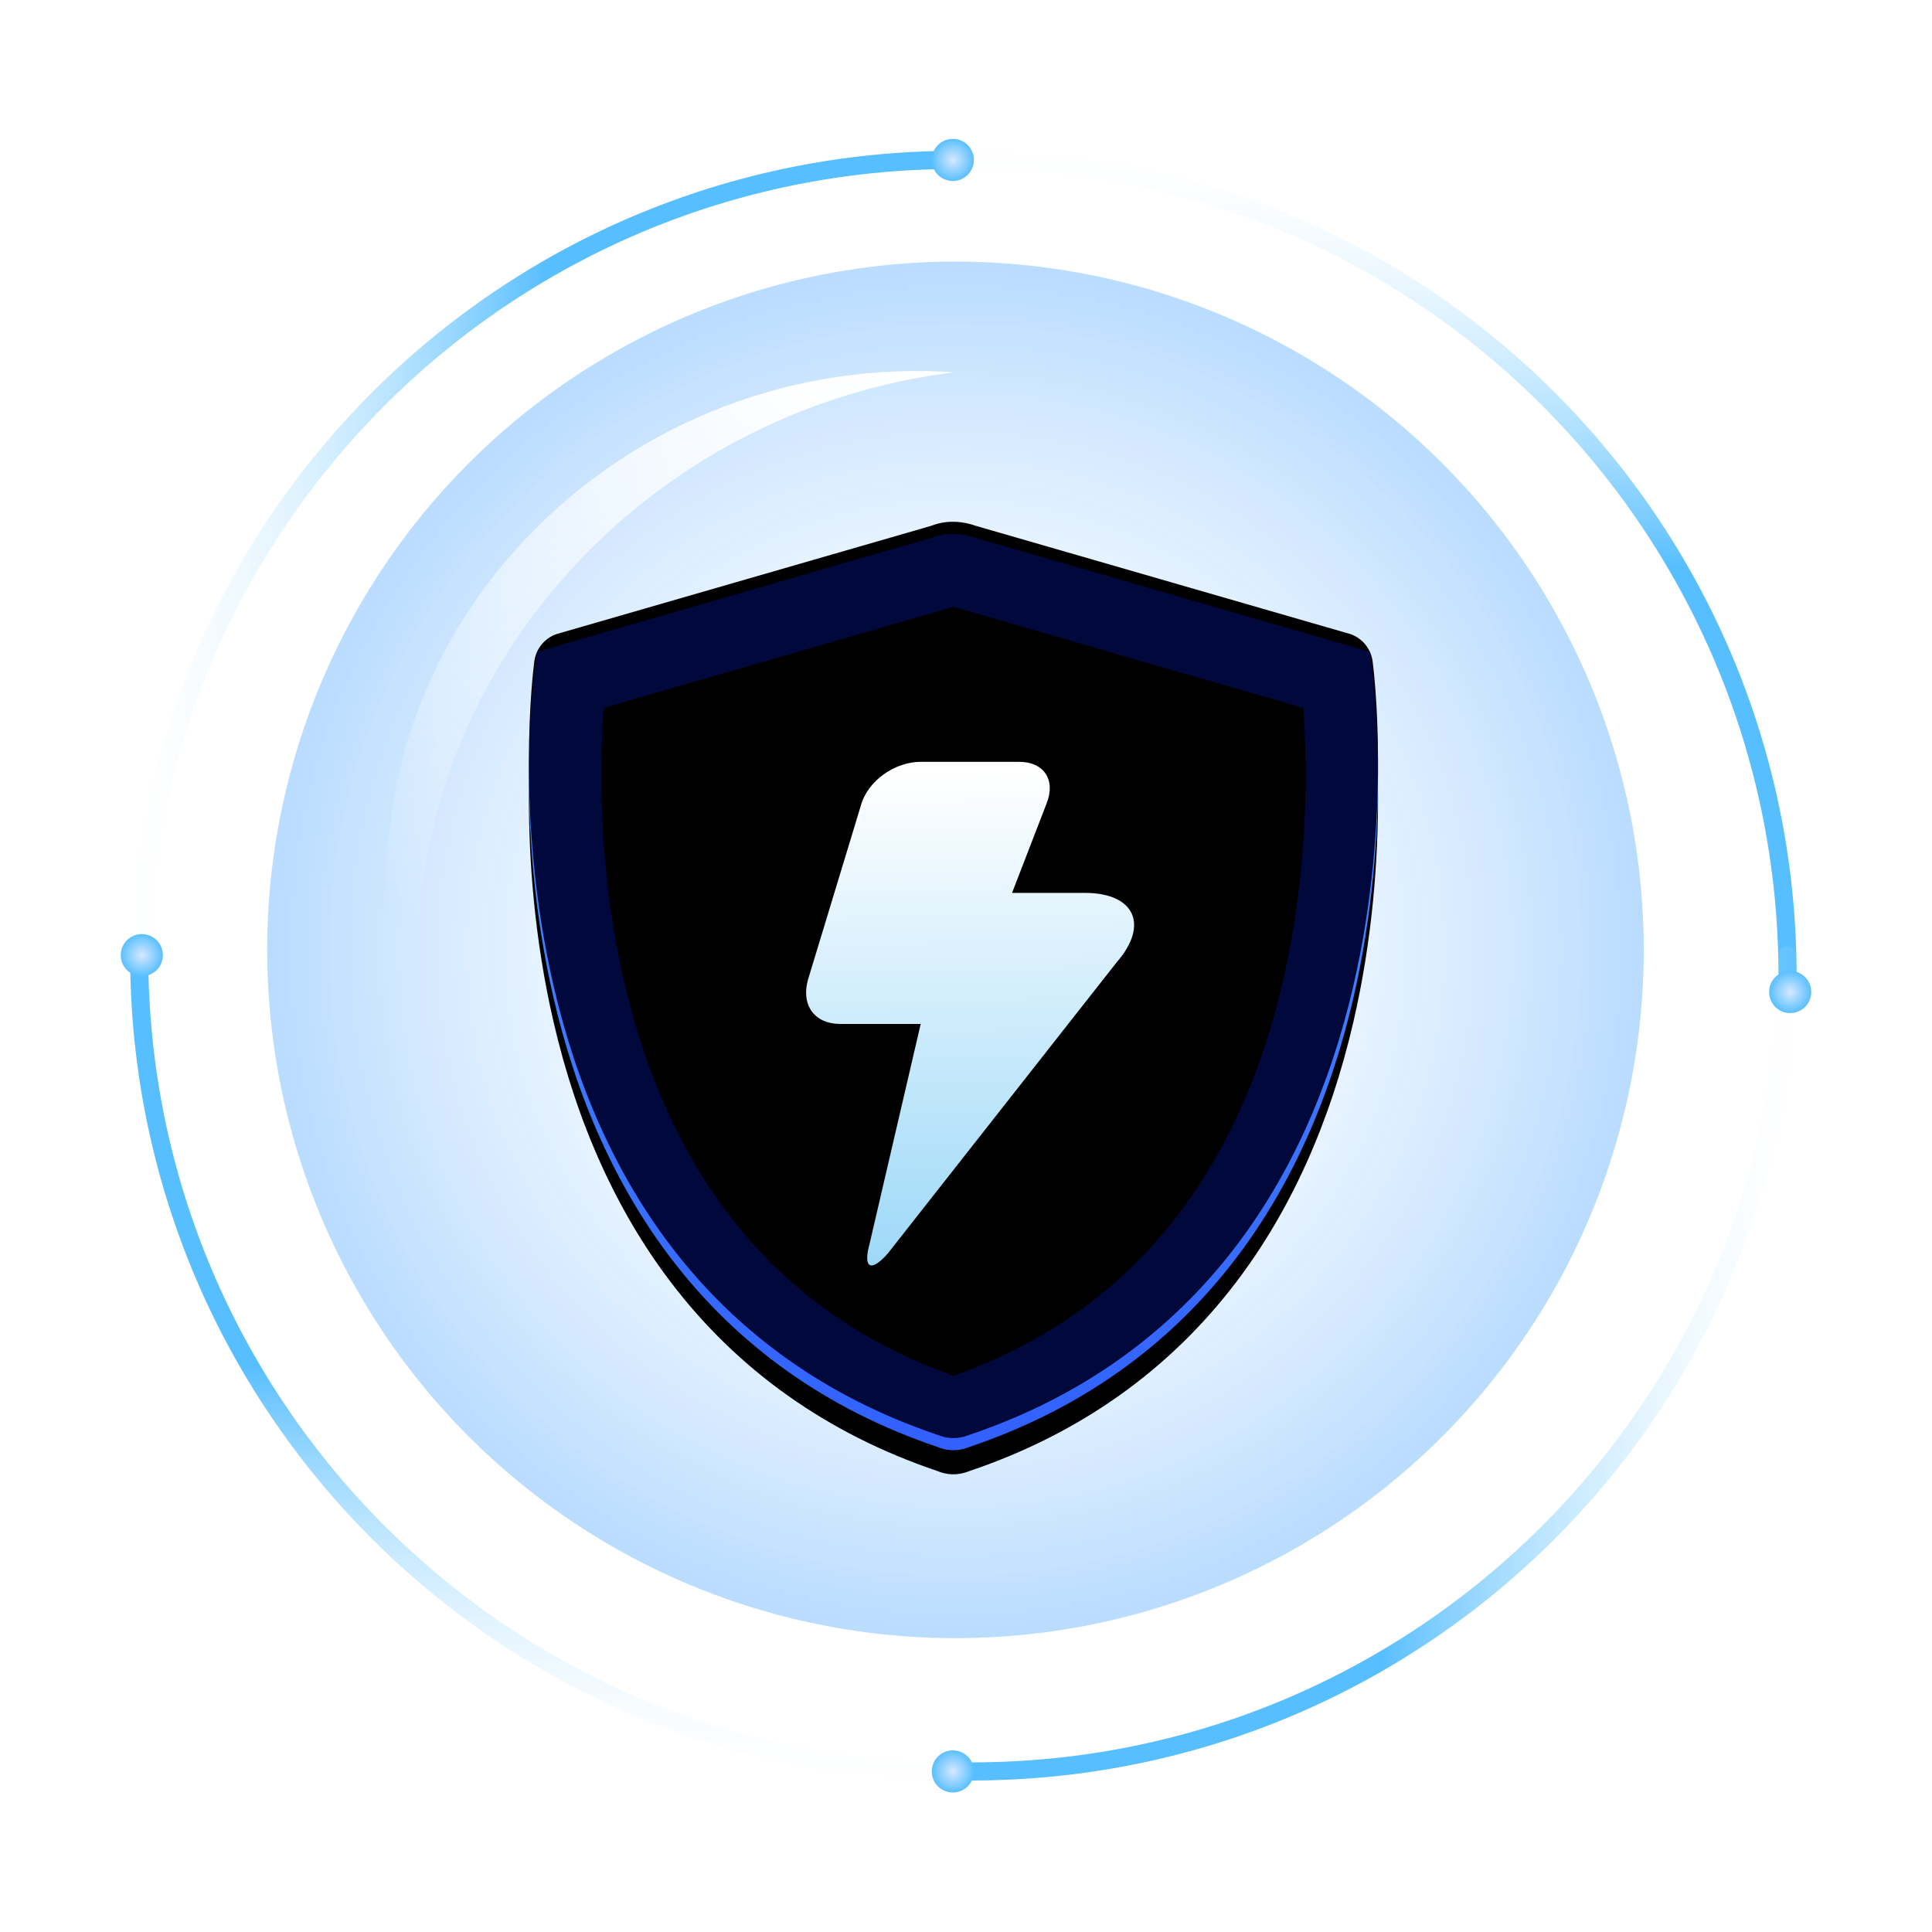 <?xml version="1.0" encoding="UTF-8"?>
<svg width="320px" height="320px" viewBox="0 0 320 320" version="1.1" xmlns="http://www.w3.org/2000/svg" xmlns:xlink="http://www.w3.org/1999/xlink">
    <title>Illustration/physical_examination/home</title>
    <defs>
        <linearGradient x1="-4.518%" y1="100%" x2="50%" y2="100%" id="linearGradient-1">
            <stop stop-color="#FFFFFF" stop-opacity="0" offset="0%"></stop>
            <stop stop-color="#57BEFF" offset="100%"></stop>
        </linearGradient>
        <radialGradient cx="50%" cy="50%" fx="50%" fy="50%" r="50%" id="radialGradient-2">
            <stop stop-color="#D5E9FF" offset="0%"></stop>
            <stop stop-color="#5ABFFF" offset="100%"></stop>
        </radialGradient>
        <radialGradient cx="50%" cy="50%" fx="50%" fy="50%" r="50%" id="radialGradient-3">
            <stop stop-color="#FFFFFF" stop-opacity="0" offset="0%"></stop>
            <stop stop-color="#007EFF" stop-opacity="0.276" offset="100%"></stop>
        </radialGradient>
        <linearGradient x1="50%" y1="0%" x2="50%" y2="98.554%" id="linearGradient-4">
            <stop stop-color="#63BFFF" offset="0%"></stop>
            <stop stop-color="#4174FF" offset="100%"></stop>
        </linearGradient>
        <path d="M139.745,23.098 C139.469,21.043 138.06,19.312 136.093,18.609 L73.982,0.664 C71.303,-0.282 68.751,-0.159 66.664,0.664 L4.552,18.609 C2.584,19.312 1.177,21.043 0.901,23.098 C0.762,24.131 -2.425,48.743 4.09,76.871 C7.962,93.585 14.476,108.056 23.454,119.884 C34.566,134.525 49.42,145.058 67.616,151.213 C69.125,151.818 70.773,152.096 73.028,151.213 C91.224,145.058 106.08,134.525 117.192,119.884 C126.169,108.056 132.684,93.585 136.556,76.871 C143.071,48.743 139.883,24.131 139.745,23.098 L139.745,23.098 Z" id="path-5"></path>
        <filter x="-17.4%" y="-13.5%" width="134.8%" height="132.3%" filterUnits="objectBoundingBox" id="filter-6">
            <feOffset dx="0" dy="4" in="SourceAlpha" result="shadowOffsetOuter1"></feOffset>
            <feGaussianBlur stdDeviation="7.5" in="shadowOffsetOuter1" result="shadowBlurOuter1"></feGaussianBlur>
            <feComposite in="shadowBlurOuter1" in2="SourceAlpha" operator="out" result="shadowBlurOuter1"></feComposite>
            <feColorMatrix values="0 0 0 0 0.812   0 0 0 0 0.987   0 0 0 0 1  0 0 0 1 0" type="matrix" in="shadowBlurOuter1"></feColorMatrix>
        </filter>
        <filter x="-14.9%" y="-11.2%" width="129.9%" height="127.7%" filterUnits="objectBoundingBox" id="filter-7">
            <feGaussianBlur stdDeviation="2.5" in="SourceAlpha" result="shadowBlurInner1"></feGaussianBlur>
            <feOffset dx="0" dy="3" in="shadowBlurInner1" result="shadowOffsetInner1"></feOffset>
            <feComposite in="shadowOffsetInner1" in2="SourceAlpha" operator="arithmetic" k2="-1" k3="1" result="shadowInnerInner1"></feComposite>
            <feColorMatrix values="0 0 0 0 1   0 0 0 0 1   0 0 0 0 1  0 0 0 0.5 0" type="matrix" in="shadowInnerInner1" result="shadowMatrixInner1"></feColorMatrix>
            <feGaussianBlur stdDeviation="3.5" in="SourceAlpha" result="shadowBlurInner2"></feGaussianBlur>
            <feOffset dx="0" dy="-5" in="shadowBlurInner2" result="shadowOffsetInner2"></feOffset>
            <feComposite in="shadowOffsetInner2" in2="SourceAlpha" operator="arithmetic" k2="-1" k3="1" result="shadowInnerInner2"></feComposite>
            <feColorMatrix values="0 0 0 0 0   0 0 0 0 0.252   0 0 0 0 0.595  0 0 0 0.522 0" type="matrix" in="shadowInnerInner2" result="shadowMatrixInner2"></feColorMatrix>
            <feMerge>
                <feMergeNode in="shadowMatrixInner1"></feMergeNode>
                <feMergeNode in="shadowMatrixInner2"></feMergeNode>
            </feMerge>
        </filter>
        <linearGradient x1="50%" y1="1.79%" x2="50.895%" y2="100%" id="linearGradient-8">
            <stop stop-color="#FFFFFF" offset="0%"></stop>
            <stop stop-color="#9CD8F8" offset="100%"></stop>
        </linearGradient>
        <linearGradient x1="72.261%" y1="2.894%" x2="21.619%" y2="84.824%" id="linearGradient-9">
            <stop stop-color="#FFFFFF" stop-opacity="0.98" offset="0%"></stop>
            <stop stop-color="#FFFFFF" stop-opacity="0" offset="100%"></stop>
        </linearGradient>
        <filter x="-0.0%" y="-0.0%" width="100.0%" height="100.0%" filterUnits="objectBoundingBox" id="filter-10">
            <feGaussianBlur stdDeviation="0" in="SourceGraphic"></feGaussianBlur>
        </filter>
    </defs>
    <g id="Illustration/physical_examination/home" stroke="none" stroke-width="1" fill="none" fill-rule="evenodd">
        <g id="编组" transform="translate(20, 23)">
            <path d="M138.255,3.489 C63.585,3.489 3.053,64.021 3.053,138.692" id="路径" stroke="url(#linearGradient-1)" stroke-width="3" stroke-linecap="round"></path>
            <path d="M276.075,3.489 C201.404,3.489 140.872,64.021 140.872,138.692" id="路径" stroke="url(#linearGradient-1)" stroke-width="3" stroke-linecap="round" transform="translate(208.474, 71.09) rotate(-270) translate(-208.474, -71.09) "></path>
            <path d="M276.075,135.202 C201.404,135.202 140.872,195.735 140.872,270.405" id="路径" stroke="url(#linearGradient-1)" stroke-width="3" stroke-linecap="round" transform="translate(208.474, 202.804) rotate(-180) translate(-208.474, -202.804) "></path>
            <path d="M138.255,135.202 C63.585,135.202 3.053,195.735 3.053,270.405" id="路径" stroke="url(#linearGradient-1)" stroke-width="3" stroke-linecap="round" transform="translate(70.654, 202.804) rotate(-90) translate(-70.654, -202.804) "></path>
            <circle id="椭圆形" fill="url(#radialGradient-2)" cx="276.511" cy="141.308" r="3.489"></circle>
            <circle id="椭圆形" fill="url(#radialGradient-2)" cx="137.819" cy="270.405" r="3.489"></circle>
            <circle id="椭圆形" fill="url(#radialGradient-2)" cx="3.489" cy="135.202" r="3.489"></circle>
            <circle id="椭圆形" fill="url(#radialGradient-2)" cx="137.819" cy="3.489" r="3.489"></circle>
        </g>
        <g id="编组-3" transform="translate(44.255, 43.33)">
            <circle id="椭圆形" fill="url(#radialGradient-3)" cx="114" cy="114" r="114"></circle>
            <g id="编组-2" transform="translate(43.346, 45.09)">
                <g id="path-7" fill-rule="nonzero">
                    <use fill="black" fill-opacity="1" filter="url(#filter-6)" xlink:href="#path-5"></use>
                    <use fill="url(#linearGradient-4)" xlink:href="#path-5"></use>
                    <use fill="black" fill-opacity="1" filter="url(#filter-7)" xlink:href="#path-5"></use>
                    <path stroke-opacity="0.236" stroke="#0022FF" stroke-width="12" d="M68.671,6.329 C69.638,5.873 70.859,5.894 72.122,6.372 L72.122,6.372 L133.837,24.203 C134.207,27.225 136.656,49.847 130.71,75.517 C127.045,91.338 120.913,105.057 112.413,116.257 C102.021,129.947 88.116,139.776 71.106,145.529 C70.432,145.786 70.13,145.756 69.852,145.645 C52.528,139.775 38.624,129.947 28.233,116.257 C19.732,105.057 13.6,91.338 9.935,75.517 C3.987,49.838 6.439,27.209 6.808,24.203 L6.808,24.203 Z" stroke-linejoin="square"></path>
                </g>
                <path d="M54.979,45.024 C56.123,40.82 60.7,37.76 64.896,37.76 L81.177,37.76 C85.372,37.76 87.279,40.82 85.754,44.642 L80.029,59.468 L92.031,59.468 C100.422,59.468 102.711,64.825 97.371,70.945 L59.468,119.167 C56.799,122.227 55.273,121.845 56.417,117.641 L64.896,81.177 L51.546,81.177 C47.351,81.177 45.063,78.117 46.207,73.913 L54.979,45.024 Z" id="path-9" fill="url(#linearGradient-8)"></path>
            </g>
            <path d="M42.575,46.173 C61.506,26.006 88.094,16.542 113.789,18.337 C90.69,21.197 68.295,31.852 51.26,49.999 C28.273,74.485 20.452,106.856 27.371,136.121 C13.679,107.38 18.53,71.787 42.575,46.173 Z" id="形状结合" fill="url(#linearGradient-9)" filter="url(#filter-10)"></path>
        </g>
    </g>
</svg>